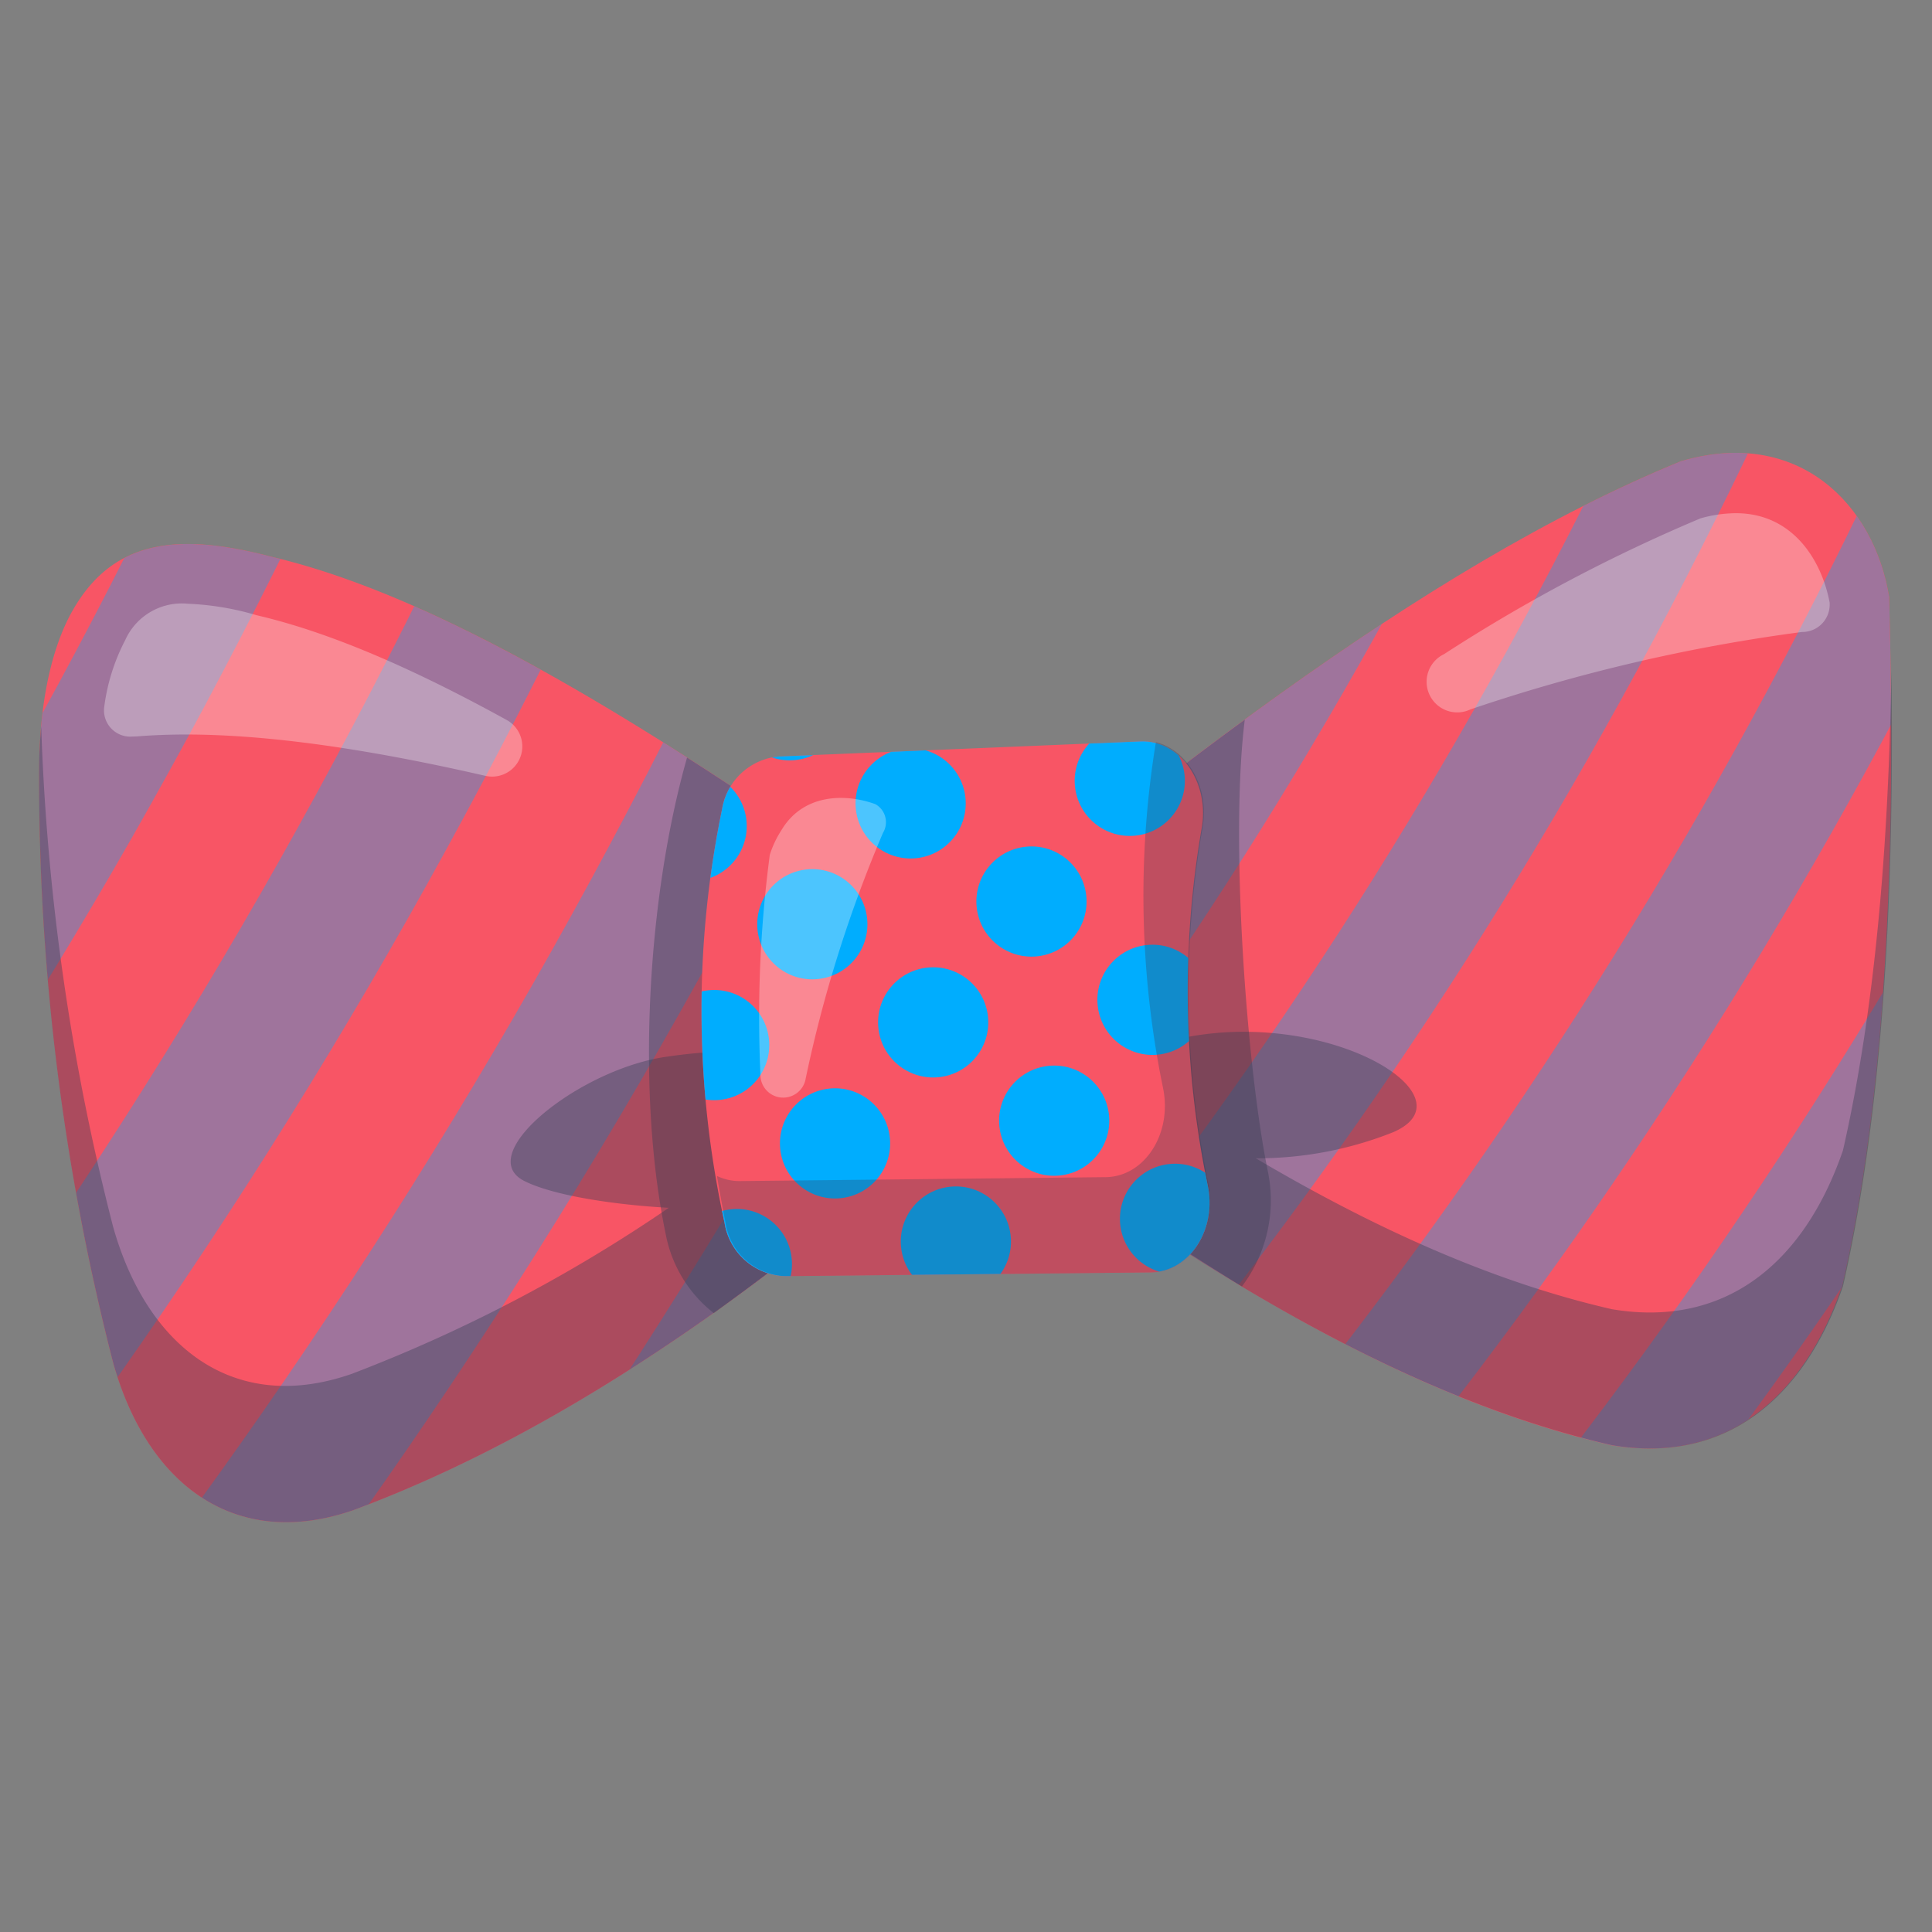 <?xml version="1.0" ?><svg data-name="Layer 1" id="Layer_1" viewBox="0 0 128 128" xmlns="http://www.w3.org/2000/svg" xmlns:xlink="http://www.w3.org/1999/xlink"><rect x="0" y="0" width="128" height="128" fill="#808080" stroke="none"/><defs><style>.cls-1{fill:none;}.cls-2{fill:#f85565;}.cls-3{opacity:0.6;}.cls-4{clip-path:url(#clip-path);}.cls-5{fill:#00adfe;}.cls-10,.cls-6{fill:#393c54;}.cls-6{opacity:0.4;}.cls-7{clip-path:url(#clip-path-2);}.cls-8{fill:#fff;}.cls-10,.cls-8{opacity:0.3;}.cls-9{clip-path:url(#clip-path-3);}</style><clipPath id="clip-path"><path class="cls-1" d="M70.67,67.65C51.62,53.89,32.64,40.32,18,36.89,11.75,35.25,7.5,35.77,4.84,40.4h0c-1,1.71-2.24,5.1-2.24,10.64A155.42,155.42,0,0,0,7.5,90.3c2.25,8,8,12.45,15.86,9.77C40.69,93.63,56.21,80.89,70.67,67.65Z"/></clipPath><clipPath id="clip-path-2"><path class="cls-1" d="M57.36,67.63c18.48-15.4,36.72-30,54-37.07,7.84-2.31,12.84,2.94,13.8,9,.47,17.22-.21,32.92-3.12,45.67-2.59,7.52-7.84,11.77-15.3,10.52C90.15,91.93,73.7,80.4,57.36,67.63Z"/></clipPath><clipPath id="clip-path-3"><path class="cls-1" d="M76.24,84.3,52,84.55A4.19,4.19,0,0,1,48,81a65.73,65.73,0,0,1-.17-27.35,4.19,4.19,0,0,1,3.73-3.53l24-1c2.61-.11,4.58,2.7,4.06,5.72a63.17,63.17,0,0,0,.38,23.62C80.67,81.39,78.83,84.27,76.24,84.3Z"/></clipPath></defs><title/><path class="cls-2" d="M70.67,67.65C51.62,53.89,32.64,40.32,18,36.89,11.75,35.25,7.5,35.77,4.84,40.4h0c-1,1.71-2.24,5.1-2.24,10.64A155.42,155.42,0,0,0,7.5,90.3c2.25,8,8,12.45,15.86,9.77C40.69,93.63,56.21,80.89,70.67,67.65Z"/><g class="cls-3"><g class="cls-4"><g class="cls-3"><path class="cls-5" d="M-82,114.47q-2.32-3.57-4.74-7C-21.5,45.1,23-61,5.2-184.31q5.37,2.79,10.7,5.73C31.32-54.12-15.21,52.27-82,114.47Z"/><path class="cls-5" d="M-73.1,129.15q-2.14-3.77-4.38-7.45c68.41-62,117-168.65,104-294.25q5.28,3.09,10.5,6.34C47.5-39.5-3.09,67.32-73.1,129.15Z"/><path class="cls-5" d="M-64.92,144.65q-1.94-4-4-7.85C2.74,75.2,55.4-31.79,47.4-159.56q5.17,3.39,10.28,6.94C63.14-23.81,8.39,83.32-64.92,144.65Z"/><path class="cls-5" d="M-57.57,160.93q-1.73-4.17-3.57-8.24c75-61,131.88-168.27,129-298.08q5,3.69,10,7.54C78.18-7.07,19.15,100.24-57.57,160.93Z"/><path class="cls-5" d="M-51.09,178q-1.5-4.35-3.12-8.61C24.25,109,85.45,1.7,87.73-130q4.91,4,9.74,8.13C92.55,10.73,29.14,118.05-51.09,178Z"/><path class="cls-5" d="M-45.56,195.71q-1.26-4.52-2.64-9C33.82,127.29,99.46,20,107.05-113.46q4.75,4.28,9.42,8.71C106.19,29.54,38.29,136.74-45.56,195.71Z"/><path class="cls-5" d="M-41,214.13q-1-4.68-2.13-9.29C42.54,146.39,112.72,39.32,125.72-95.74q4.58,4.57,9.07,9.29C119,49.34,46.55,156.25-41,214.13Z"/><path class="cls-5" d="M-37.57,233.17q-.73-4.84-1.59-9.6c89.49-57.26,164.33-164,182.85-300.45q4.4,4.86,8.69,9.86C131.05,70.11,53.85,176.57-37.57,233.17Z"/><path class="cls-5" d="M-35.24,252.8q-.44-5-1-9.88C57.12,187,136.72,80.86,160.87-56.89q4.2,5.14,8.29,10.41C142.15,91.83,60.13,197.64-35.24,252.8Z"/><path class="cls-5" d="M-34.09,273q-.13-5.1-.42-10.15C62.87,208.45,147.34,103,177.22-35.8q4,5.41,7.85,11C152.27,114.44,65.33,219.44-34.09,273Z"/><path class="cls-5" d="M-34.2,293.62q.19-5.22.21-10.38C67.51,230.59,157,126.08,192.69-13.63Q196.44-8,200.06-2.16C161.37,137.92,69.39,241.91-34.2,293.62Z"/><path class="cls-5" d="M-35.61,314.69q.52-5.32.87-10.59C71,253.38,165.51,150,207.2,9.58q3.5,5.93,6.88,12C169.37,162.23,72.25,265-35.61,314.69Z"/><path class="cls-5" d="M-38.39,336.14q.87-5.4,1.57-10.77c110-48.6,209.77-150.69,257.52-291.57Q223.93,40,227,46.28C176.22,187.33,73.85,288.69-38.39,336.14Z"/></g></g></g><path class="cls-6" d="M65.12,63.65c-4.39,3.87-8.88,7.63-13.49,11.14L53.75,70a32.06,32.06,0,0,0-9.5,0c-5.75.75-13,6.5-9.5,8.25,2,1,6.19,1.59,9.56,1.77a100.8,100.8,0,0,1-21,11C15.5,93.75,9.75,89.25,7.5,81.3A153.19,153.19,0,0,1,2.73,48.13C2.65,49,2.59,50,2.59,51A155.42,155.42,0,0,0,7.5,90.3c2.25,8,8,12.45,15.86,9.77,17.33-6.44,32.85-19.18,47.32-32.42Z"/><path class="cls-2" d="M57.36,67.63c18.48-15.4,36.72-30,54-37.07,7.84-2.31,12.84,2.94,13.8,9,.47,17.22-.21,32.92-3.12,45.67-2.59,7.52-7.84,11.77-15.3,10.52C90.15,91.93,73.7,80.4,57.36,67.63Z"/><g class="cls-3"><g class="cls-7"><g class="cls-3"><path class="cls-5" d="M16,90.35q-2.21-3-4.49-5.85C66.81,29,102.9-64.66,82.83-172q4.84,2.21,9.64,4.55C110.44-59,72.63,34.91,16,90.35Z"/><path class="cls-5" d="M24.6,102.64q-2.06-3.17-4.2-6.24c57.95-55.34,97.49-149.54,81.65-259q4.77,2.48,9.5,5.09C125.23-47,83.92,47.42,24.6,102.64Z"/><path class="cls-5" d="M32.53,115.67q-1.9-3.35-3.89-6.61C89.38,54,132.47-40.65,121-152.14q4.68,2.75,9.32,5.63C139.6-34,94.69,60.78,32.53,115.67Z"/><path class="cls-5" d="M39.8,129.43q-1.73-3.53-3.54-7C99.86,67.78,146.6-27.2,139.5-140.62q4.59,3,9.12,6.16C153.48-20.12,104.88,75,39.8,129.43Z"/><path class="cls-5" d="M46.33,143.88q-1.54-3.7-3.17-7.31C109.73,82.39,160.22-12.8,157.64-128q4.48,3.28,8.9,6.69C166.83-5.25,114.43,90,46.33,143.88Z"/><path class="cls-5" d="M52.07,159q-1.33-3.86-2.77-7.64c69.65-53.55,124-148.83,126-265.75q4.35,3.54,8.64,7.22C179.58,10.54,123.29,105.82,52.07,159Z"/><path class="cls-5" d="M57,174.75q-1.12-4-2.35-8C127.45,114,185.72,18.78,192.46-99.7q4.22,3.8,8.36,7.74C191.69,27.24,131.42,122.4,57,174.75Z"/><path class="cls-5" d="M61,191.1q-.89-4.16-1.89-8.25C135.19,131,197.49,35.92,209-84q4.07,4.06,8.05,8.25C203.1,44.82,138.75,139.73,61,191.1Z"/><path class="cls-5" d="M64.07,208q-.65-4.29-1.41-8.52C142.1,148.66,208.53,53.94,225-67.22q3.9,4.31,7.72,8.75C213.76,63.26,145.23,157.76,64.07,208Z"/><path class="cls-5" d="M66.15,225.44q-.39-4.42-.91-8.77C148.13,167,218.79,72.8,240.23-49.48q3.72,4.56,7.36,9.24C223.61,82.54,150.81,176.47,66.15,225.44Z"/><path class="cls-5" d="M67.16,243.34q-.12-4.53-.37-9c86.45-48.26,161.43-141.85,188-265.09q3.53,4.8,7,9.72C232.6,102.61,155.42,195.82,67.16,243.34Z"/><path class="cls-5" d="M67.07,261.67q.17-4.63.19-9.22c90.1-46.73,169.5-139.51,201.22-263.53Q271.8-6,275-.89C240.68,123.46,159,215.77,67.07,261.67Z"/><path class="cls-5" d="M65.82,280.38q.46-4.72.78-9.4C160.44,226,244.35,134.16,281.36,9.52q3.11,5.26,6.11,10.64C247.78,145,161.57,236.27,65.82,280.38Z"/><path class="cls-5" d="M63.35,299.42q.77-4.8,1.39-9.56C162.42,246.72,250.95,156.09,293.34,31q2.88,5.49,5.64,11.08C253.86,167.32,163,257.29,63.35,299.42Z"/></g></g></g><path class="cls-8" d="M9.06,48.79c6.36-.52,14.38.61,23.09,2.61a2,2,0,0,0,1.4-3.71C27.59,44.41,22,41.92,17,40.76A18.64,18.64,0,0,0,12.46,40,4.11,4.11,0,0,0,8.3,42.4a13.2,13.2,0,0,0-1.39,4.4,1.74,1.74,0,0,0,1.84,2Z"/><path class="cls-8" d="M119.39,41.87h0A1.81,1.81,0,0,0,121.22,40v-.07C120.7,37.15,118.8,34,115,34a8.78,8.78,0,0,0-2.33.34,108.58,108.58,0,0,0-17,9A2,2,0,0,0,97.42,47,115.18,115.18,0,0,1,119.39,41.87Z"/><path class="cls-6" d="M125.31,44.42c-.18,11.78-1.11,22.57-3.21,31.8-2.59,7.52-7.84,11.77-15.3,10.52-7.91-1.81-15.77-5.38-23.6-10A24.35,24.35,0,0,0,92.33,75c5.67-2.5-5.58-9-15.83-5.75l.87,3.9C72.56,70,67.77,66.58,63,63l-5.63,4.67C73.7,80.4,90.15,91.93,106.8,95.75c7.45,1.25,12.7-3,15.3-10.52C124.72,73.69,125.52,59.73,125.31,44.42Z"/><path class="cls-6" d="M45.52,50.19c-2.61,9.17-3.39,22.1-1.41,31.6A8.71,8.71,0,0,0,47.29,87,246.06,246.06,0,0,0,70.67,67.65C62.14,61.49,53.63,55.38,45.52,50.19Z"/><path class="cls-6" d="M57.36,67.63a249.74,249.74,0,0,0,24.92,17.6A9.45,9.45,0,0,0,84,77.61c-1.43-7-2.51-22.12-1.53-29.93C74.18,53.74,65.8,60.6,57.36,67.63Z"/><path class="cls-2" d="M76.24,84.3,52,84.55A4.19,4.19,0,0,1,48,81a65.73,65.73,0,0,1-.17-27.35,4.19,4.19,0,0,1,3.73-3.53l24-1c2.61-.11,4.58,2.7,4.06,5.72a63.17,63.17,0,0,0,.38,23.62C80.67,81.39,78.83,84.27,76.24,84.3Z"/><g class="cls-9"><circle class="cls-5" cx="31.3" cy="56.23" r="3.65" transform="translate(-5.61 3.52) rotate(-5.9)"/><circle class="cls-5" cx="45.82" cy="54.73" r="3.65" transform="translate(-5.38 5) rotate(-5.9)"/><circle class="cls-5" cx="60.33" cy="53.23" r="3.65" transform="translate(-5.15 6.48) rotate(-5.9)"/><circle class="cls-5" cx="74.85" cy="51.73" r="3.65" transform="translate(-4.92 7.97) rotate(-5.9)"/><circle class="cls-5" cx="89.36" cy="50.23" r="3.65" transform="translate(-4.69 9.45) rotate(-5.9)"/><circle class="cls-5" cx="32.8" cy="70.74" r="3.65" transform="translate(-7.1 3.75) rotate(-5.9)"/><circle class="cls-5" cx="47.32" cy="69.24" r="3.65" transform="translate(-6.87 5.23) rotate(-5.9)"/><circle class="cls-5" cx="61.83" cy="67.74" r="3.65" transform="translate(-6.64 6.71) rotate(-5.9)"/><circle class="cls-5" cx="76.35" cy="66.24" r="3.65" transform="translate(-6.4 8.2) rotate(-5.9)"/><circle class="cls-5" cx="90.86" cy="64.74" r="3.65" transform="translate(-6.17 9.68) rotate(-5.9)"/><circle class="cls-5" cx="34.3" cy="85.25" r="3.65" transform="translate(-8.58 3.98) rotate(-5.9)"/><circle class="cls-5" cx="48.82" cy="83.75" r="3.65" transform="translate(-8.35 5.46) rotate(-5.9)"/><circle class="cls-5" cx="63.33" cy="82.25" r="3.65" transform="translate(-8.12 6.95) rotate(-5.9)"/><circle class="cls-5" cx="77.85" cy="80.75" r="3.65" transform="translate(-7.89 8.43) rotate(-5.9)"/><circle class="cls-5" cx="92.36" cy="79.25" r="3.65" transform="translate(-7.66 9.91) rotate(-5.9)"/><circle class="cls-5" cx="37.81" cy="48.22" r="3.65" transform="translate(-4.76 4.14) rotate(-5.9)"/><circle class="cls-5" cx="52.32" cy="46.72" r="3.65" transform="translate(-4.53 5.63) rotate(-5.9)"/><circle class="cls-5" cx="66.84" cy="45.22" r="3.65" transform="translate(-4.29 7.11) rotate(-5.9)"/><circle class="cls-5" cx="81.35" cy="43.72" r="3.65" transform="translate(-4.06 8.59) rotate(-5.9)"/><circle class="cls-5" cx="95.87" cy="42.22" r="3.65" transform="translate(-3.83 10.08) rotate(-5.9)"/><circle class="cls-5" cx="39.31" cy="62.73" r="3.65" transform="translate(-6.24 4.37) rotate(-5.9)"/><circle class="cls-5" cx="53.82" cy="61.23" r="3.65" transform="translate(-6.01 5.86) rotate(-5.9)"/><circle class="cls-5" cx="68.34" cy="59.73" r="3.65" transform="translate(-5.78 7.34) rotate(-5.9)"/><circle class="cls-5" cx="82.85" cy="58.23" r="3.65" transform="translate(-5.55 8.83) rotate(-5.9)"/><circle class="cls-5" cx="97.37" cy="56.73" r="3.65" transform="translate(-5.32 10.31) rotate(-5.9)"/><circle class="cls-5" cx="40.81" cy="77.25" r="3.65" transform="translate(-7.72 4.6) rotate(-5.9)"/><circle class="cls-5" cx="55.32" cy="75.75" r="3.65" transform="translate(-7.49 6.09) rotate(-5.9)"/><circle class="cls-5" cx="69.84" cy="74.25" r="3.65" transform="translate(-7.26 7.57) rotate(-5.9)"/><circle class="cls-5" cx="84.35" cy="72.75" r="3.65" transform="translate(-7.03 9.06) rotate(-5.9)"/><circle class="cls-5" cx="98.87" cy="71.25" r="3.65" transform="translate(-6.8 10.54) rotate(-5.9)"/><circle class="cls-5" cx="42.31" cy="91.76" r="3.65" transform="translate(-9.21 4.84) rotate(-5.9)"/><circle class="cls-5" cx="56.82" cy="90.26" r="3.65" transform="translate(-8.98 6.32) rotate(-5.9)"/><circle class="cls-5" cx="71.34" cy="88.76" r="3.65" transform="translate(-8.75 7.8) rotate(-5.9)"/><circle class="cls-5" cx="85.85" cy="87.26" r="3.65" transform="translate(-8.52 9.29) rotate(-5.9)"/><circle class="cls-5" cx="100.37" cy="85.76" r="3.65" transform="translate(-8.28 10.77) rotate(-5.9)"/></g><path class="cls-10" d="M80.06,78.41a63.17,63.17,0,0,1-.38-23.62c.45-2.63-1-5.1-3.1-5.62a63.14,63.14,0,0,0,.48,22.94c.61,3-1.23,5.86-3.82,5.88L49,78.25a3.48,3.48,0,0,1-1.5-.34c.17,1,.35,2,.56,3.05A4.19,4.19,0,0,0,52,84.55l24.28-.25C78.83,84.27,80.67,81.39,80.06,78.41Z"/><path class="cls-8" d="M58.5,55.18h0A1.37,1.37,0,0,0,58,53.28l0,0c-2-.73-4.8-.7-6.24,1.74A6.64,6.64,0,0,0,51,56.64a82.1,82.1,0,0,0-.62,14.52,1.51,1.51,0,0,0,3,.29A87.09,87.09,0,0,1,58.5,55.18Z"/></svg>
